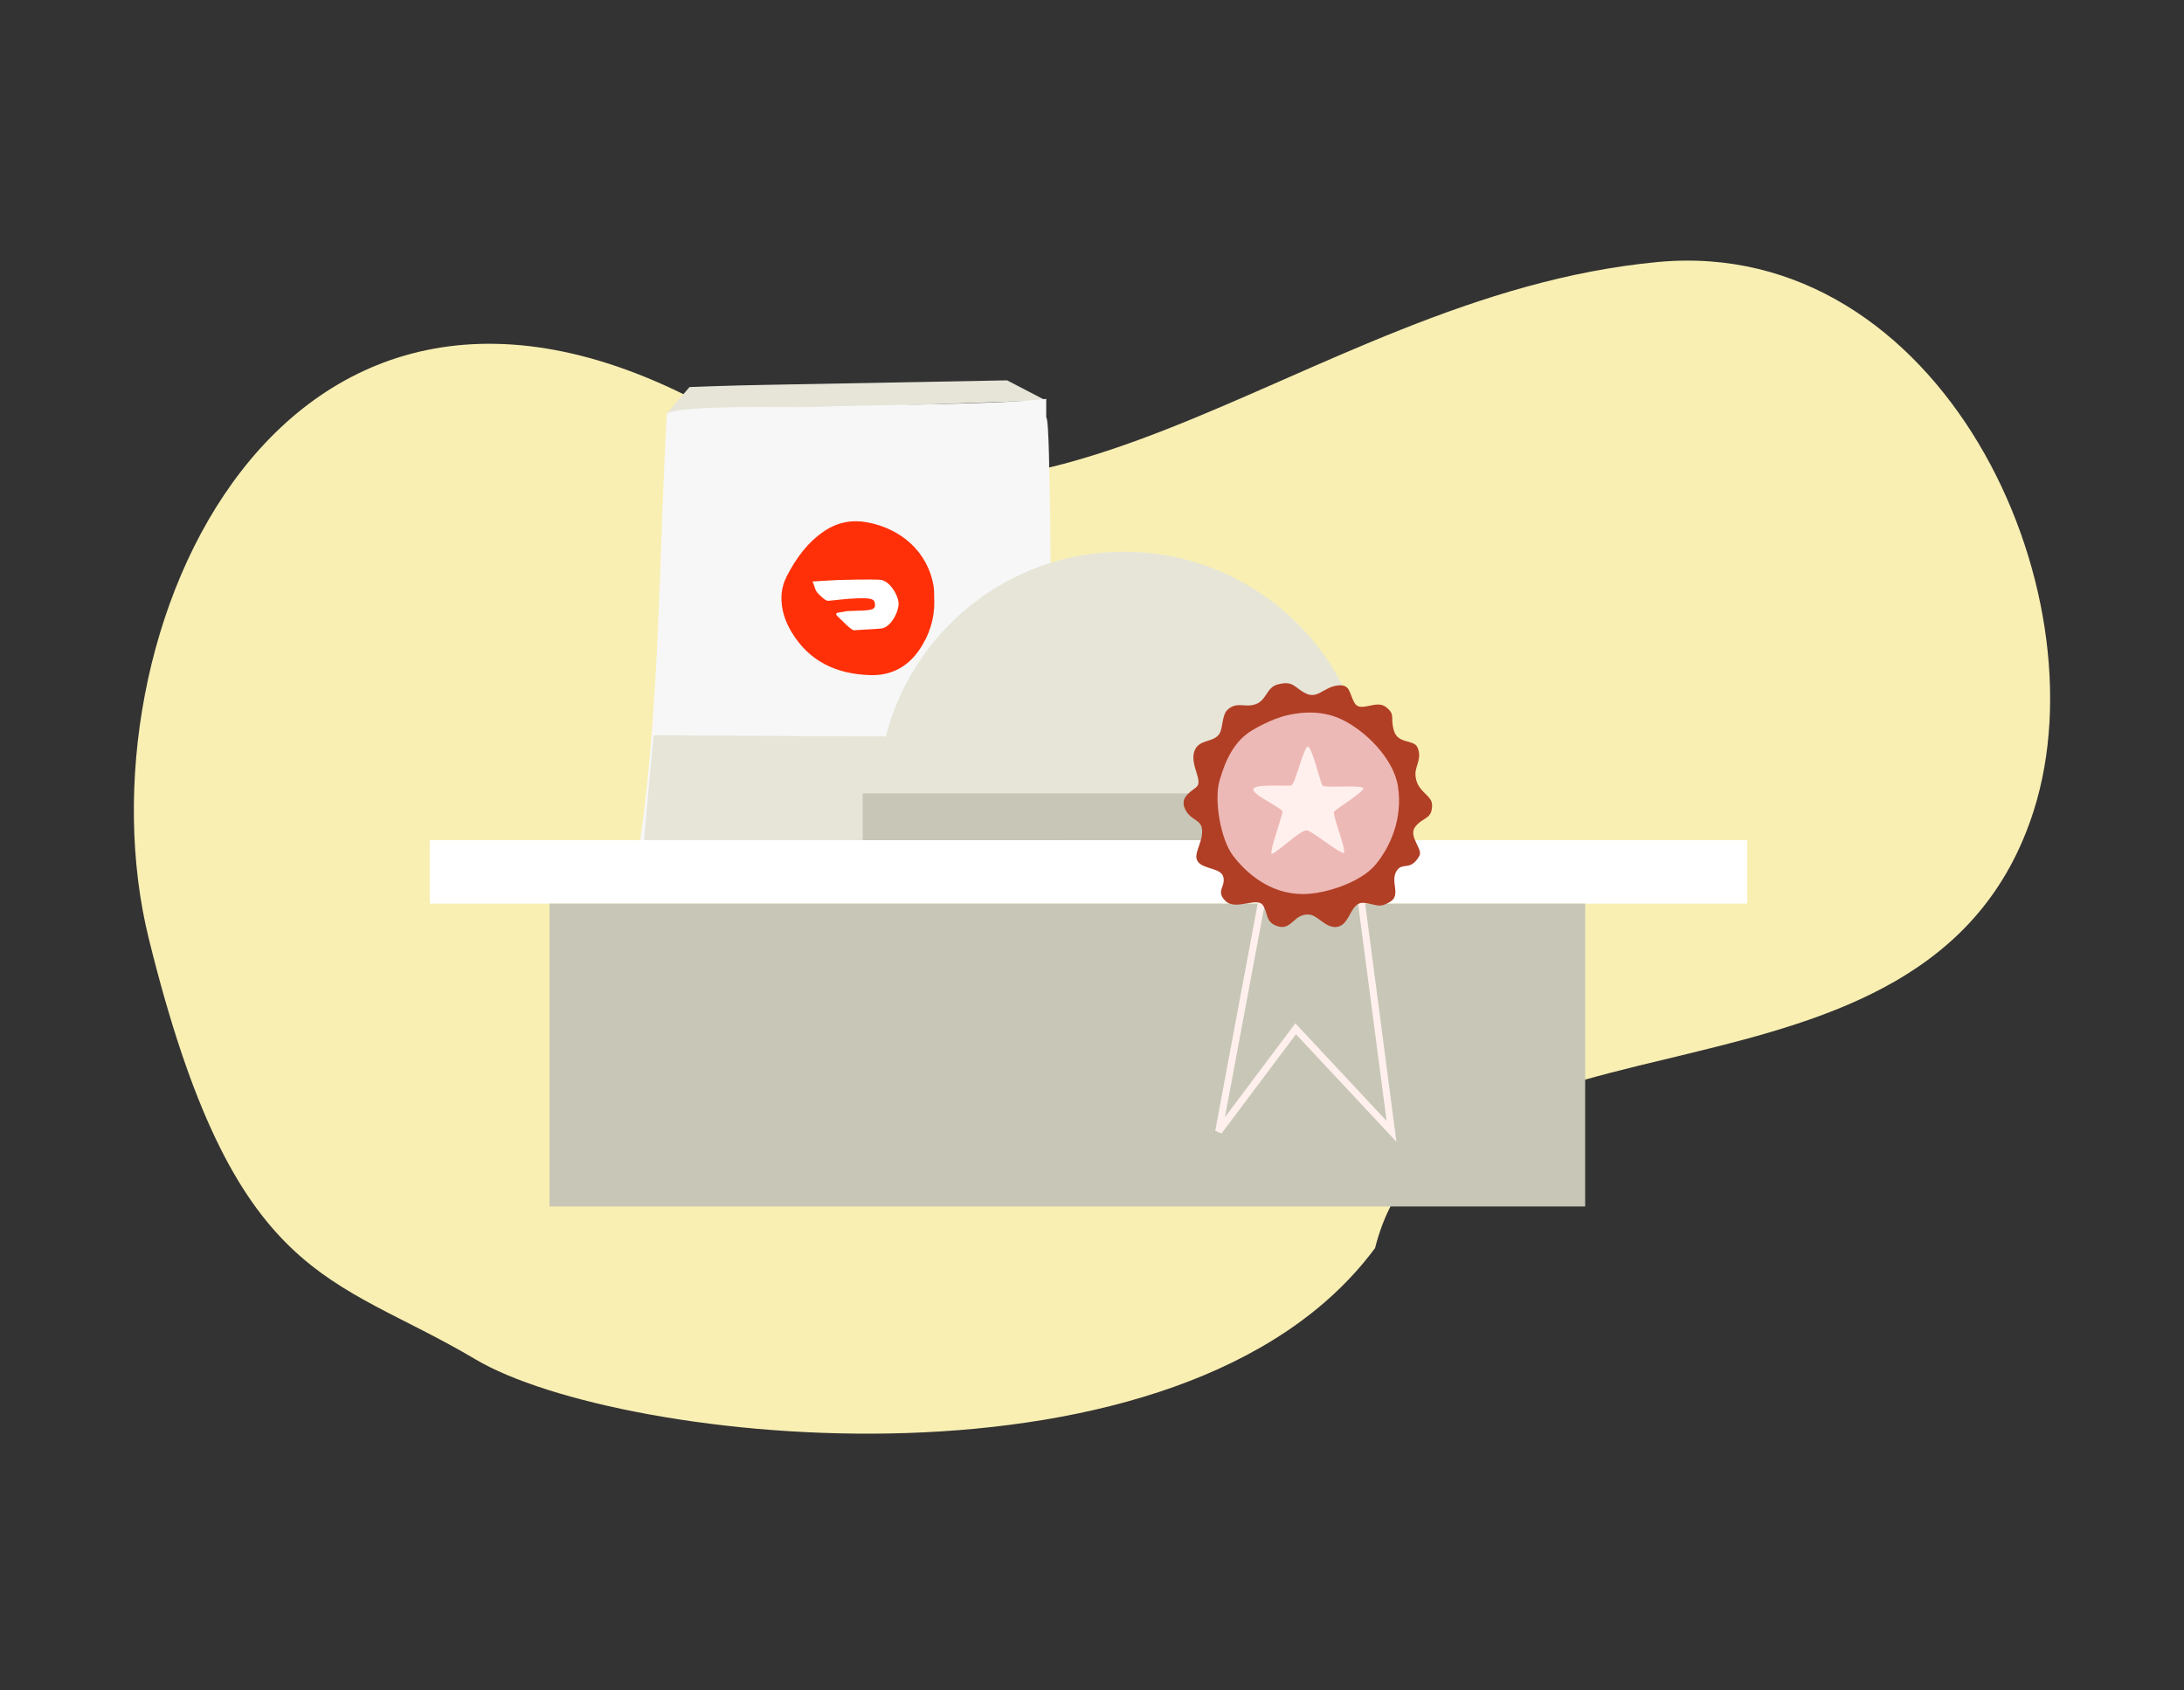 <svg width="310" height="240" viewBox="0 0 310 240" fill="none" xmlns="http://www.w3.org/2000/svg">
<rect x="0" y="0" width="310" height="240" fill="#333333" stroke="none"/>
<path d="M21.106 133.211C10.55 90.34 40.034 23.975 101.537 58.344C145.8 88.51 183.93 41.982 235.329 37.198C275.478 33.461 298.706 83.563 288.669 115.101C273.757 161.957 204.658 139.38 195.18 177.193C168 214 87.948 205.145 67.5 193C47.052 180.855 33.242 182.497 21.106 133.211Z" fill="#F9EFB3"/>
<path d="M148.421 56.843L142.947 54C142.947 54 113.952 54.555 108.887 54.638C103.563 54.722 97.868 54.954 97.868 54.954L94.654 58.704L148.421 56.843Z" fill="#E6E5D8"/>
<path d="M148.504 56.635C141.243 57.48 122.463 57.463 115.103 57.789C111.994 57.929 96.999 57.409 94.655 58.709C93.508 78.799 93.724 99.177 90.888 119.205C90.811 119.762 91.091 119.91 92.022 119.914C110.152 119.957 132.278 120.021 150.4 120.363C151.373 120.382 151.485 119.834 151.411 119.26C150.085 108.858 150.101 98.566 149.373 88.004C148.981 82.314 149.187 77.831 149.01 70.969C148.969 69.35 148.905 59.35 148.504 59.281V56.635Z" fill="#F7F7F7"/>
<path d="M150.325 104.695L151.355 118.649C151.355 118.649 151.87 120.284 150.546 120.356C147.821 120.51 123.647 119.987 117.694 119.987C111.743 119.987 92.595 119.885 92.595 119.885C92.595 119.885 91.373 120.163 91.46 118.946C91.667 116.007 92.781 104.398 92.781 104.398L150.325 104.695Z" fill="#E6E5D8"/>
<path d="M132.616 85.44C132.65 87.801 131.923 90.229 130.399 92.389C128.733 94.751 126.409 95.938 123.519 95.85C118.731 95.707 114.812 93.913 112.298 89.641C111.38 88.081 110.843 86.392 110.927 84.566C110.974 83.583 111.256 82.622 111.703 81.753C113.013 79.23 114.658 76.961 117.065 75.362C118.89 74.151 120.922 73.757 123.073 74.153C127.85 75.031 131.707 78.295 132.522 83.265C132.626 83.894 132.572 84.521 132.616 85.44Z" fill="#FF3008"/>
<path d="M115.32 82.565C115.703 83.284 115.594 83.773 116.218 84.364C116.84 84.957 117.213 85.311 117.578 85.3C117.943 85.29 120.241 84.986 121.575 84.951C122.911 84.915 124.001 84.888 124.139 85.491C124.278 86.095 124.286 86.46 123.319 86.607C122.351 86.754 120.286 86.688 119.925 86.818C119.564 86.949 118.226 86.863 118.848 87.454C119.47 88.045 120.858 89.532 121.24 89.487C121.876 89.41 124.234 89.329 125.088 89.232C126.512 89.075 127.663 86.674 127.54 85.523C127.419 84.378 126.242 82.397 124.905 82.313C123.566 82.226 119.685 82.328 118.834 82.351C117.986 82.375 115.32 82.565 115.32 82.565Z" fill="white"/>
<path d="M124.667 113.198C124.667 93.948 140.272 78.343 159.522 78.343V78.343C178.772 78.343 194.377 93.948 194.377 113.198V114.858H124.667V113.198Z" fill="#E6E5D8"/>
<rect x="122.454" y="112.645" width="74.136" height="6.639" fill="#C7C6B7"/>
<rect x="61" y="119.29" width="187" height="9" fill="white"/>
<rect x="78" y="128.29" width="147" height="43" fill="#C7C6B7"/>
<path d="M172.984 160.631L180.075 122.683H192.533L197.516 160.631L183.908 146.065L172.984 160.631Z" stroke="#FFF0ED"/>
<path d="M178.247 99.972C176.718 100.528 175.606 99.554 174.28 100.728C173.408 101.5 173.624 103.273 173.104 104.141C172.27 105.532 170.045 104.837 169.489 106.783C168.933 108.729 170.88 110.953 169.767 111.787C168.655 112.622 167.682 113.317 168.098 114.567C168.72 116.433 170.405 116.249 170.601 117.626C170.88 119.572 169.211 121.24 170.045 122.352C170.88 123.464 173.382 123.186 173.659 124.576C173.938 125.966 172.547 126.522 173.938 127.913C175.329 129.302 178.386 127.357 179.221 128.469C180.055 129.581 179.499 130.971 181.445 131.527C183.392 132.083 183.666 129.611 185.894 129.859C187.146 129.998 188.396 132.083 190.064 131.527C191.733 130.971 191.733 127.913 193.679 128.191C195.626 128.469 195.756 128.948 197.294 128.052C198.962 127.078 197.232 125.155 198.267 123.603C199.102 122.352 200.213 123.742 201.465 121.518C202.027 120.519 199.796 118.738 200.909 117.348C202.021 115.958 203.272 116.375 203.272 114.289C203.272 112.792 200.909 112.404 200.909 109.841C200.909 108.729 201.882 107.617 201.187 106.088C200.672 104.956 198.406 105.671 197.85 103.724C197.294 101.778 198.128 101.5 196.738 100.389C195.348 99.276 193.123 101.222 192.288 99.832C191.455 98.442 191.733 97.052 189.786 97.33C187.841 97.608 187.007 99.276 185.338 98.442C183.669 97.608 183.598 96.566 181.306 97.191C179.777 97.608 179.777 99.415 178.247 99.972Z" fill="#B13F25"/>
<path d="M177.831 103.631C175.185 105.157 173.933 107.931 173.098 110.844C172.309 113.594 173.236 119.167 175.046 121.525C176.857 123.883 180.197 126.935 184.931 126.935C188.145 126.935 193.143 125.27 195.232 122.774C197.321 120.277 199.13 116.254 198.434 111.677C197.824 107.661 193.726 103.67 190.36 102.105C188.271 101.134 185.765 100.857 182.703 101.55C180.38 102.076 177.831 103.631 177.831 103.631Z" fill="#EDB9B6"/>
<path d="M177.892 112.071C177.892 112.956 182.038 114.7 182.038 115.254C182.038 115.807 180.103 121.067 180.518 121.205C180.932 121.344 184.664 117.745 185.494 117.883C186.323 118.022 190.331 121.344 190.745 121.067C191.161 120.79 189.087 115.669 189.363 115.254C189.64 114.839 193.51 112.486 193.51 111.932C193.51 111.378 187.982 111.932 187.704 111.517C187.429 111.102 186.184 105.981 185.632 105.981C185.078 105.981 183.834 111.378 183.282 111.517C182.729 111.655 177.892 111.24 177.892 112.071Z" fill="#FFF0ED"/>
</svg>
